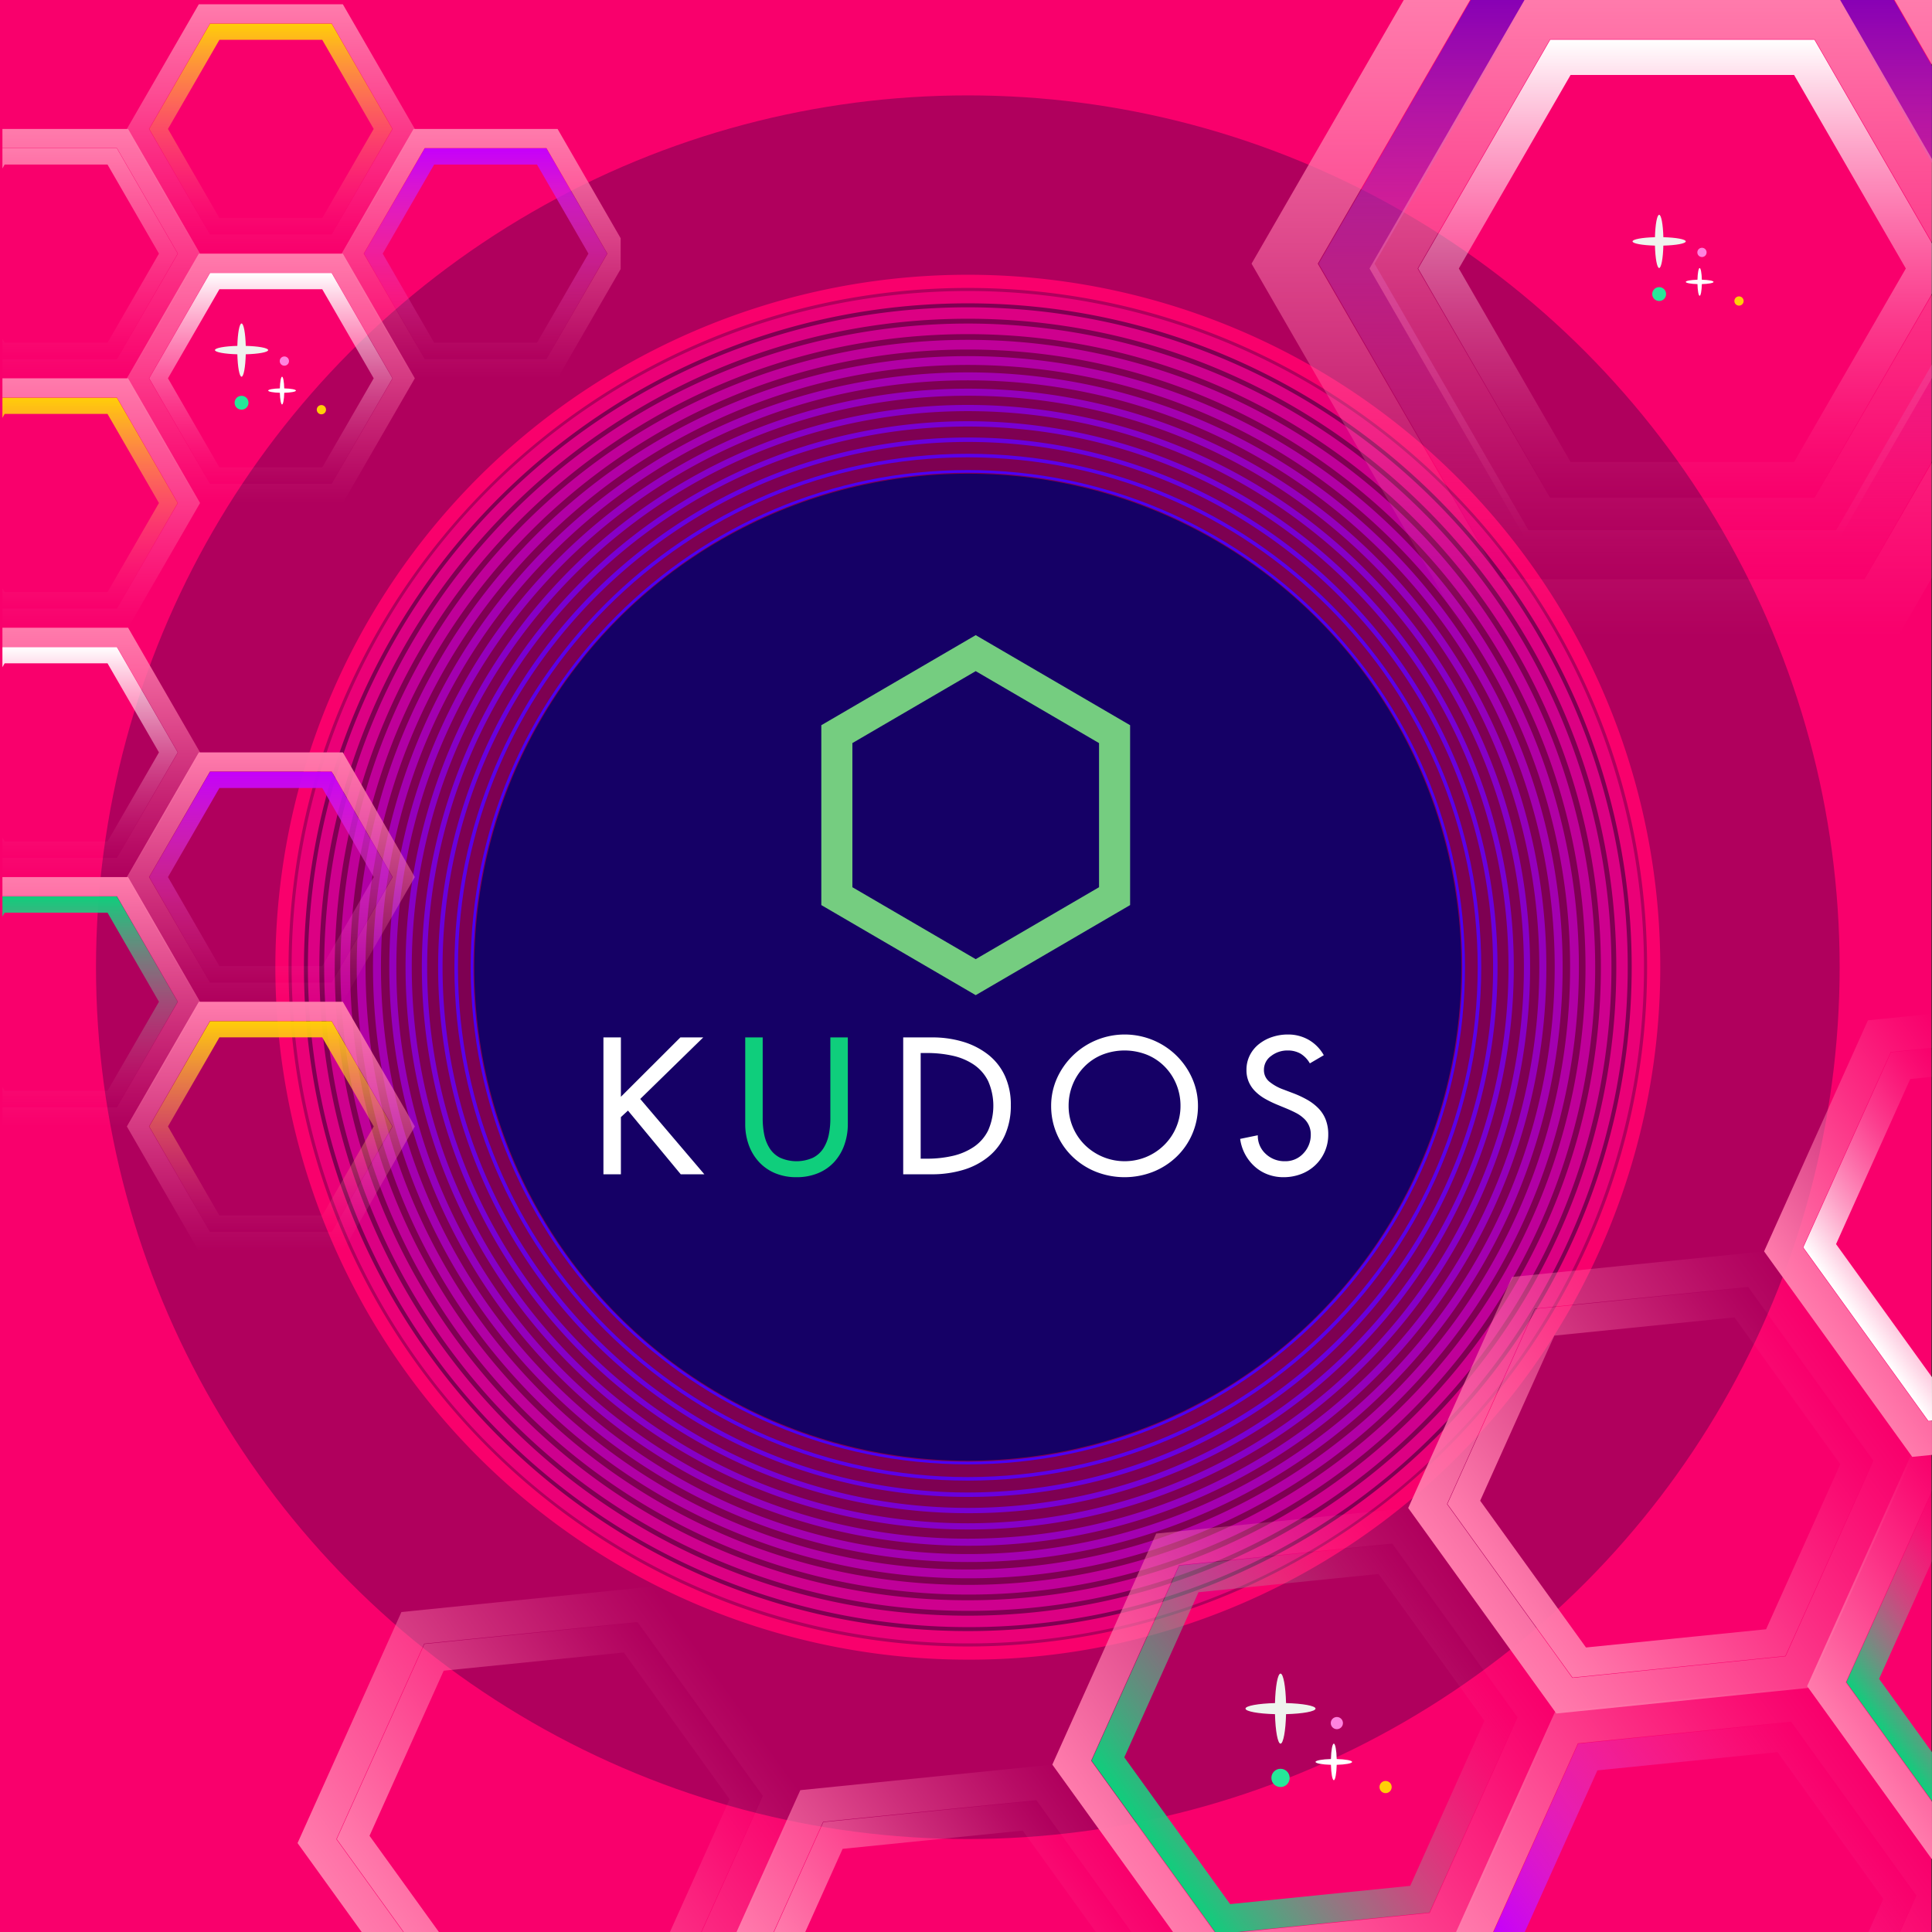 <svg xmlns="http://www.w3.org/2000/svg" xmlns:xlink="http://www.w3.org/1999/xlink" viewBox="0 0 800 800"><rect x="0" y="0" width="800" height="800" fill="#333333" stroke="none"/><defs><style>.cls-1{fill:#f9006c}.cls-2{fill:#15003e;opacity:.32}.cls-3{fill:#eb0077}.cls-4{fill:#dc0083}.cls-5{fill:#ce008e}.cls-6{fill:#bf0099}.cls-7{fill:#b100a5}.cls-8{fill:#a300b0}.cls-9{fill:#9400bb}.cls-10{fill:#8600c6}.cls-11{fill:#7800d2}.cls-12{fill:#6900dd}.cls-13{fill:#5b00e8}.cls-14{fill:#4c00f4}.cls-15{fill:#3e00ff}.cls-16{fill:#150066}.cls-17{fill:url(#Orchid)}.cls-18{fill:url(#Orchid-2)}.cls-19{fill:url(#Orchid-3)}.cls-20{fill:url(#Orchid-4)}.cls-21{fill:url(#Orchid-5)}.cls-22{fill:url(#linear-gradient)}.cls-23{fill:url(#Orchid-6)}.cls-24{fill:url(#Orchid-7)}.cls-25{fill:url(#Orchid-8)}.cls-26{fill:url(#linear-gradient-2)}.cls-27{fill:url(#Orchid-9)}.cls-28{fill:url(#linear-gradient-3)}.cls-29{fill:url(#Orchid-10)}.cls-30{fill:url(#linear-gradient-4)}.cls-31{fill:#75cd80}.cls-32{fill:#fff}.cls-33{fill:#0fce7c}.cls-34{fill:#eff4ee}.cls-35{fill:#ff83df}.cls-36{fill:#ffce08}.cls-37{fill:#25e899}.cls-38{fill:url(#Orchid-11)}.cls-39{fill:url(#linear-gradient-5)}.cls-40{fill:url(#linear-gradient-6)}.cls-41{fill:url(#linear-gradient-7)}.cls-42{fill:url(#Orchid-12)}.cls-43{fill:url(#linear-gradient-8)}.cls-44{fill:url(#Orchid-13)}.cls-45{fill:url(#linear-gradient-9)}.cls-46{fill:url(#Orchid-14)}.cls-47{fill:url(#linear-gradient-10)}.cls-48{fill:url(#Orchid-15)}.cls-49{fill:url(#Orchid-16)}.cls-50{fill:url(#Orchid-17)}.cls-51{fill:url(#linear-gradient-11)}.cls-52{fill:url(#Orchid-18)}.cls-53{fill:url(#linear-gradient-12)}.cls-54{fill:url(#Orchid-19)}.cls-55{fill:url(#linear-gradient-13)}.cls-56{fill:url(#Orchid-20)}.cls-57{fill:url(#linear-gradient-14)}.cls-58{fill:url(#Orchid-21)}.cls-59{fill:url(#linear-gradient-15)}</style><linearGradient id="Orchid" x1="-56.472" x2="125.204" y1="687.348" y2="687.348" gradientTransform="translate(-208.359 206.795) rotate(-35.794)" gradientUnits="userSpaceOnUse"><stop offset="0" stop-color="#ff7bac"/><stop offset=".216" stop-color="#ff7bac" stop-opacity=".763"/><stop offset=".604" stop-color="#ff7bac" stop-opacity=".356"/><stop offset=".874" stop-color="#ff7bac" stop-opacity=".1"/><stop offset="1" stop-color="#ff7bac" stop-opacity="0"/></linearGradient><linearGradient id="Orchid-2" x1="-42.335" x2="111.068" y1="690.975" y2="690.975" xlink:href="#Orchid"/><linearGradient id="Orchid-3" x1="69.438" x2="216.041" y1="818.165" y2="818.165" xlink:href="#Orchid"/><linearGradient id="Orchid-4" x1="82.019" x2="201.904" y1="821.23" y2="821.23" xlink:href="#Orchid"/><linearGradient id="Orchid-5" x1="216.039" x2="397.714" y1="852.693" y2="852.693" xlink:href="#Orchid"/><linearGradient id="linear-gradient" x1="230.176" x2="383.579" y1="854.112" y2="854.112" gradientTransform="translate(-208.359 206.795) rotate(-35.794)" gradientUnits="userSpaceOnUse"><stop offset="0" stop-color="#0fce7c"/><stop offset=".051" stop-color="#1dc97f" stop-opacity=".944"/><stop offset=".521" stop-color="#95a097" stop-opacity=".44"/><stop offset=".847" stop-color="#e185a6" stop-opacity=".123"/><stop offset="1" stop-color="#ff7bac" stop-opacity="0"/></linearGradient><linearGradient id="Orchid-6" x1="397.71" x2="579.391" y1="854.114" y2="854.114" xlink:href="#Orchid"/><linearGradient id="Orchid-7" x1="411.852" x2="565.255" y1="854.114" y2="854.114" xlink:href="#Orchid"/><linearGradient id="Orchid-8" x1="579.386" x2="693.332" y1="829.948" y2="829.948" xlink:href="#Orchid"/><linearGradient id="linear-gradient-2" x1="593.521" x2="685.016" y1="832.352" y2="832.352" gradientTransform="translate(-208.359 206.795) rotate(-35.794)" gradientUnits="userSpaceOnUse"><stop offset="0" stop-color="#fff"/><stop offset=".216" stop-color="#ffe0eb" stop-opacity=".763"/><stop offset=".604" stop-color="#ffaaca" stop-opacity=".356"/><stop offset=".874" stop-color="#ff88b4" stop-opacity=".1"/><stop offset="1" stop-color="#ff7bac" stop-opacity="0"/></linearGradient><linearGradient id="Orchid-9" x1="311.104" x2="488.553" y1="988.297" y2="988.297" xlink:href="#Orchid"/><linearGradient id="linear-gradient-3" x1="323.677" x2="474.415" y1="992.544" y2="992.544" gradientTransform="translate(-208.359 206.795) rotate(-35.794)" gradientUnits="userSpaceOnUse"><stop offset="0" stop-color="#c500fb"/><stop offset=".205" stop-color="#d21ce9" stop-opacity=".775"/><stop offset=".598" stop-color="#ea4ec9" stop-opacity=".362"/><stop offset=".872" stop-color="#f96fb4" stop-opacity=".101"/><stop offset="1" stop-color="#ff7bac" stop-opacity="0"/></linearGradient><linearGradient id="Orchid-10" x1="488.55" x2="586.99" y1="976.105" y2="976.105" xlink:href="#Orchid"/><linearGradient id="linear-gradient-4" x1="502.687" x2="577.656" y1="974.967" y2="974.967" xlink:href="#linear-gradient"/><linearGradient id="Orchid-11" x1="348.105" x2="451.365" y1="178.06" y2="178.06" gradientTransform="translate(377.285 -294.715) rotate(90)" xlink:href="#Orchid"/><linearGradient id="linear-gradient-5" x1="356.135" x2="443.335" y1="176.215" y2="176.215" gradientTransform="translate(377.285 -294.715) rotate(90)" xlink:href="#linear-gradient-3"/><linearGradient id="linear-gradient-6" x1="296.475" x2="399.735" y1="265.135" y2="265.135" gradientTransform="translate(377.285 -294.715) rotate(90)" gradientUnits="userSpaceOnUse"><stop offset="0" stop-color="#ff7bac"/><stop offset=".215" stop-color="#ff7bac" stop-opacity=".763"/><stop offset=".601" stop-color="#ff7bac" stop-opacity=".356"/><stop offset=".87" stop-color="#ff7bac" stop-opacity=".1"/><stop offset=".995" stop-color="#ff7bac" stop-opacity="0"/></linearGradient><linearGradient id="linear-gradient-7" x1="304.505" x2="391.705" y1="265.135" y2="265.135" gradientTransform="translate(377.285 -294.715) rotate(90)" gradientUnits="userSpaceOnUse"><stop offset="0" stop-color="#ffce08"/><stop offset=".216" stop-color="#ffba2f" stop-opacity=".763"/><stop offset=".604" stop-color="#ff9972" stop-opacity=".356"/><stop offset=".874" stop-color="#ff839c" stop-opacity=".1"/><stop offset="1" stop-color="#ff7bac" stop-opacity="0"/></linearGradient><linearGradient id="Orchid-12" x1="399.735" x2="503.005" y1="265.135" y2="265.135" gradientTransform="translate(377.285 -294.715) rotate(90)" xlink:href="#Orchid"/><linearGradient id="linear-gradient-8" x1="407.765" x2="494.965" y1="265.135" y2="265.135" gradientTransform="translate(377.285 -294.715) rotate(90)" xlink:href="#linear-gradient-2"/><linearGradient id="Orchid-13" x1="606.265" x2="709.525" y1="265.135" y2="265.135" gradientTransform="translate(377.285 -294.715) rotate(90)" xlink:href="#Orchid"/><linearGradient id="linear-gradient-9" x1="614.295" x2="701.495" y1="265.135" y2="265.135" gradientTransform="translate(377.285 -294.715) rotate(90)" xlink:href="#linear-gradient-3"/><linearGradient id="Orchid-14" x1="709.525" x2="812.785" y1="265.135" y2="265.135" gradientTransform="translate(377.285 -294.715) rotate(90)" xlink:href="#Orchid"/><linearGradient id="linear-gradient-10" x1="717.555" x2="804.755" y1="265.135" y2="265.135" xlink:href="#linear-gradient-7"/><linearGradient id="Orchid-15" x1="348.105" x2="451.365" y1="335.365" y2="335.365" gradientTransform="translate(377.285 -294.715) rotate(90)" xlink:href="#Orchid"/><linearGradient id="Orchid-16" x1="356.135" x2="443.335" y1="340" y2="340" gradientTransform="translate(377.285 -294.715) rotate(90)" xlink:href="#Orchid"/><linearGradient id="Orchid-17" x1="451.365" x2="554.635" y1="335.365" y2="335.365" gradientTransform="translate(377.285 -294.715) rotate(90)" xlink:href="#Orchid"/><linearGradient id="linear-gradient-11" x1="459.405" x2="546.605" y1="340" y2="340" xlink:href="#linear-gradient-7"/><linearGradient id="Orchid-18" x1="554.635" x2="657.895" y1="335.365" y2="335.365" gradientTransform="translate(377.285 -294.715) rotate(90)" xlink:href="#Orchid"/><linearGradient id="linear-gradient-12" x1="562.665" x2="649.865" y1="340" y2="340" gradientTransform="translate(377.285 -294.715) rotate(90)" xlink:href="#linear-gradient-2"/><linearGradient id="Orchid-19" x1="657.895" x2="761.155" y1="335.365" y2="335.365" gradientTransform="translate(377.285 -294.715) rotate(90)" xlink:href="#Orchid"/><linearGradient id="linear-gradient-13" x1="665.925" x2="753.125" y1="340" y2="340" gradientTransform="translate(377.285 -294.715) rotate(90)" xlink:href="#linear-gradient"/><linearGradient id="Orchid-20" x1="294.715" x2="558.375" y1="-281.845" y2="-281.845" gradientTransform="translate(377.285 -294.715) rotate(90)" xlink:href="#Orchid"/><linearGradient id="linear-gradient-14" x1="293.715" x2="534.345" y1="-295.725" y2="-295.725" gradientTransform="translate(377.285 -294.715) rotate(90)" gradientUnits="userSpaceOnUse"><stop offset="0" stop-color="#8700b5"/><stop offset=".462" stop-color="#c33db1" stop-opacity=".501"/><stop offset=".829" stop-color="#ee6aad" stop-opacity=".14"/><stop offset="1" stop-color="#ff7bac" stop-opacity="0"/></linearGradient><linearGradient id="Orchid-21" x1="293.715" x2="518.075" y1="-306.27" y2="-306.27" gradientTransform="translate(377.285 -294.715) rotate(90)" xlink:href="#Orchid"/><linearGradient id="linear-gradient-15" x1="311.165" x2="500.625" y1="-316.35" y2="-316.35" gradientTransform="translate(377.285 -294.715) rotate(90)" xlink:href="#linear-gradient-2"/></defs><title>brand-gitfigma2</title><g id="Layer_6" data-name="Layer 6"><rect width="800" height="800.5" x="-.245" y="-.5" class="cls-1"/><circle cx="400.755" cy="400.5" r="361" class="cls-2"/><circle cx="400.755" cy="400.5" r="279.01" class="cls-2"/><path d="M400.755,687.231a286.731,286.731,0,1,1,202.749-83.981A284.852,284.852,0,0,1,400.755,687.231Zm0-568c-155.093,0-281.269,126.177-281.269,281.27s126.177,281.27,281.27,281.27,281.27-126.177,281.27-281.269S555.848,119.231,400.755,119.231Z" class="cls-1"/><path d="M400.755,680.492a279.992,279.992,0,1,1,197.984-82.008A278.16,278.16,0,0,1,400.755,680.492Zm0-554.885c-151.576,0-274.892,123.316-274.892,274.893S249.179,675.393,400.755,675.393,675.648,552.076,675.648,400.5,552.331,125.607,400.755,125.607Z" class="cls-3"/><path d="M400.755,673.752a273.25,273.25,0,1,1,193.219-80.033A271.462,271.462,0,0,1,400.755,673.752Zm0-541.768c-148.06,0-268.516,120.456-268.516,268.516s120.456,268.516,268.516,268.516S669.27,548.56,669.27,400.5,548.814,131.984,400.755,131.984Z" class="cls-4"/><path d="M400.755,667.014A266.516,266.516,0,1,1,589.208,588.953,264.768,264.768,0,0,1,400.755,667.014Zm0-528.652c-144.543,0-262.138,117.595-262.138,262.139S256.212,662.639,400.755,662.639,662.894,545.044,662.894,400.5,545.299,138.361,400.755,138.361Z" class="cls-5"/><path d="M400.755,660.273a259.774,259.774,0,1,1,183.688-76.086A258.074,258.074,0,0,1,400.755,660.273Zm0-515.535c-141.027,0-255.762,114.734-255.762,255.762S259.728,656.262,400.755,656.262,656.517,541.527,656.517,400.5,541.782,144.738,400.755,144.738Z" class="cls-6"/><path d="M400.755,653.534a253.032,253.032,0,1,1,178.923-74.111A251.379,251.379,0,0,1,400.755,653.534Zm0-502.42c-137.512,0-249.386,111.874-249.386,249.386S263.243,649.886,400.755,649.886,650.141,538.012,650.141,400.5,538.267,151.114,400.755,151.114Z" class="cls-7"/><path d="M400.755,646.795a246.297,246.297,0,1,1,174.156-72.139A244.679,244.679,0,0,1,400.755,646.795Zm0-489.303c-133.995,0-243.008,109.013-243.008,243.008S266.76,643.508,400.755,643.508,643.763,534.495,643.763,400.5,534.75,157.492,400.755,157.492Z" class="cls-8"/><path d="M400.755,640.056a239.555,239.555,0,1,1,169.392-70.164A237.988,237.988,0,0,1,400.755,640.056Zm0-476.188c-130.48,0-236.632,106.152-236.632,236.632S270.275,637.132,400.755,637.132,637.387,530.98,637.387,400.5,531.234,163.868,400.755,163.868Z" class="cls-9"/><path d="M400.755,633.316a232.817,232.817,0,1,1,164.626-68.19A231.296,231.296,0,0,1,400.755,633.316Zm0-463.07c-126.963,0-230.254,103.291-230.254,230.254S273.792,630.754,400.755,630.754,631.009,527.463,631.009,400.5,527.718,170.246,400.755,170.246Z" class="cls-10"/><path d="M400.755,626.577a226.075,226.075,0,1,1,159.861-66.216A224.596,224.596,0,0,1,400.755,626.577Zm0-449.955c-123.446,0-223.878,100.432-223.878,223.878S277.309,624.378,400.755,624.378,624.633,523.946,624.633,400.5,524.201,176.622,400.755,176.622Z" class="cls-11"/><path d="M400.755,619.838a219.337,219.337,0,1,1,155.096-64.242A217.906,217.906,0,0,1,400.755,619.838Zm0-436.838c-119.93,0-217.5,97.57-217.5,217.5s97.57,217.5,217.5,217.5,217.5-97.57,217.5-217.5S520.685,183,400.755,183Z" class="cls-12"/><path d="M400.755,613.099c-117.228,0-212.599-95.371-212.599-212.599s95.371-212.599,212.599-212.599S613.354,283.272,613.354,400.5,517.982,613.099,400.755,613.099Zm0-423.723c-116.414,0-211.124,94.71-211.124,211.124s94.71,211.124,211.124,211.124,211.124-94.71,211.124-211.124S517.169,189.376,400.755,189.376Z" class="cls-13"/><path d="M400.755,606.359c-113.511,0-205.859-92.349-205.859-205.859s92.349-205.859,205.859-205.859S606.614,286.989,606.614,400.5,514.266,606.359,400.755,606.359Zm0-410.606c-112.897,0-204.746,91.849-204.746,204.746s91.849,204.746,204.746,204.746S605.501,513.398,605.501,400.5,513.652,195.754,400.755,195.754Z" class="cls-14"/><path d="M400.755,599.62c-109.795,0-199.12-89.325-199.12-199.12s89.325-199.12,199.12-199.12,199.12,89.325,199.12,199.12S510.55,599.62,400.755,599.62Zm0-397.49c-109.382,0-198.37,88.988-198.37,198.37s88.988,198.37,198.37,198.37,198.37-88.988,198.37-198.37S510.137,202.13,400.755,202.13Z" class="cls-15"/><circle cx="400.755" cy="400.5" r="204.363" class="cls-16"/><path d="M331.39,741.27l-60.82-84.35L166.22,667.51l-43.01,95.67L149.76,800h17.23l-27.72-38.44,36.38-80.96,88.32-8.95,51.9,71.98L290.53,800h15.33l26.06-57.99Z" class="cls-17"/><path d="M263.88,671.81l-88.11,8.94-36.32,80.78L167.19,800h14.55l-28.73-39.84,30.72-68.36,74.57-7.55,43.82,60.77L277.41,800h12.94l25.33-56.35Z" class="cls-18"/><path d="M435.75,730.69,331.39,741.27,304.99,800h15.33l20.51-45.64,88.31-8.95L468.5,800h17.23Z" class="cls-19"/><path d="M429.06,745.58l-88.12,8.93L320.5,800h12.94l15.47-34.43,74.57-7.56L453.75,800H468.3Z" class="cls-20"/><path d="M643.93,708.78l-60.82-84.35L478.75,635.02l-43,95.67L485.73,800h17.22l-51.14-70.93,36.38-80.97,88.31-8.94,51.9,71.97L592.02,792.1,514.07,800h89.72l40.67-90.48Z" class="cls-21"/><path d="M576.42,639.32l-88.12,8.94-36.31,80.78L503.17,800l.63.88,8.67-.88,79.44-8.06,36.31-80.78Zm7.52,141.57-74.57,7.56-43.82-60.78,30.72-68.36,74.57-7.56,43.82,60.78Z" class="cls-22"/><path d="M791.29,602.52l-60.82-84.35L626.11,528.76l-43,95.67,60.82,84.35.53.74,104.36-10.59,43-95.67ZM599.17,622.81l36.38-80.96,88.31-8.95,51.9,71.98-36.38,80.96-88.31,8.95Z" class="cls-23"/><path d="M723.78,533.06,635.66,542l-36.31,80.78,51.81,71.85,88.11-8.94,36.31-80.78Zm7.52,141.58-74.57,7.55-43.82-60.77,30.72-68.37,74.57-7.55,43.82,60.77Z" class="cls-24"/><path d="M800.02,433.86V419.81l-26.55,2.69-43,95.67,60.82,84.35.53.74,8.2-.83V588.37l-1.59.16-51.9-71.97,36.38-80.97Z" class="cls-25"/><path d="M800.02,445.88V434.03l-17,1.72-36.31,80.78,51.8,71.84,1.51-.15V570.29l-39.75-55.13,30.72-68.36Z" class="cls-26"/><path d="M748.82,698.93l-.53-.73L643.93,708.78l-41,91.22h15.33l35.11-78.13,88.31-8.95,51.9,71.98L786.79,800h13.23V769.94Z" class="cls-27"/><path d="M741.6,713.09l-88.12,8.93L618.43,800h12.95l30.07-66.93,74.57-7.55,43.82,60.77L773.68,800h12.95l6.77-15.07Z" class="cls-28"/><path d="M791.29,602.52l-43,95.68.53.73,51.2,71.01V746.05l-35.67-49.47,35.67-79.39V601.63Z" class="cls-29"/><path d="M800.02,617.59l-35.49,78.96,35.49,49.22V725.6l-21.93-30.42,21.93-48.8Z" class="cls-30"/><path d="M404.021,412.071l-63.932-37.295V300.295L404.021,263l63.932,37.295v74.481Zm-51.065-44.693,51.065,29.789,51.065-29.789V307.7L404.021,277.904l-51.065,29.789Z" class="cls-31"/><path d="M281.727,429.57h9.467l-26.09,25.483,26.551,31.196h-9.773L260.026,459.865l-2.924,2.706v23.679h-7.234V429.57h7.234v24.581Z" class="cls-32"/><path d="M315.819,429.57v33.451a33.6,33.6,0,0,0,.654,6.878A16.706,16.706,0,0,0,318.705,475.5a10.988,10.988,0,0,0,4.349,3.908,16.759,16.759,0,0,0,13.545,0,11.001,11.001,0,0,0,4.347-3.908,16.76,16.76,0,0,0,2.232-5.601,33.6,33.6,0,0,0,.654-6.878V429.57h7.234v35.856a25.555,25.555,0,0,1-1.463,8.72,20.534,20.534,0,0,1-4.194,7.029,18.772,18.772,0,0,1-6.696,4.623,22.896,22.896,0,0,1-8.888,1.654,22.605,22.605,0,0,1-8.85-1.654,18.992,18.992,0,0,1-6.695-4.66,20.647,20.647,0,0,1-4.233-7.029,25.205,25.205,0,0,1-1.462-8.682V429.57Z" class="cls-33"/><path d="M373.999,429.57h12.005a43.914,43.914,0,0,1,12.66,1.766,31.534,31.534,0,0,1,10.388,5.263,23.84,23.84,0,0,1,7.004,8.794,28.334,28.334,0,0,1,2.501,12.216,29.856,29.856,0,0,1-2.463,12.479,24.256,24.256,0,0,1-6.965,9.02,30.263,30.263,0,0,1-10.465,5.375,45.172,45.172,0,0,1-12.891,1.767H373.999Zm7.233,50.214h2.54a46.727,46.727,0,0,0,10.774-1.165,25.973,25.973,0,0,0,8.696-3.721,17.76,17.76,0,0,0,5.926-6.803,25.326,25.326,0,0,0,0-20.447,17.76,17.76,0,0,0-5.926-6.803,25.46,25.46,0,0,0-8.735-3.684,48.404,48.404,0,0,0-10.736-1.128h-2.54Z" class="cls-32"/><path d="M477.353,430.66a30.361,30.361,0,0,1,16.315,15.898,27.868,27.868,0,0,1,2.385,11.351,29.069,29.069,0,0,1-2.346,11.614,28.697,28.697,0,0,1-6.542,9.472,30.022,30.022,0,0,1-9.735,6.24,32.376,32.376,0,0,1-23.55,0,30.009,30.009,0,0,1-9.735-6.24,28.663,28.663,0,0,1-6.542-9.472,29.026,29.026,0,0,1-2.346-11.614,27.846,27.846,0,0,1,2.385-11.351A30.74,30.74,0,0,1,477.353,430.66Zm-2.809,48.448a23.166,23.166,0,0,0,7.426-4.886,22.735,22.735,0,0,0,5.041-7.367,22.433,22.433,0,0,0,1.809-8.945,23.284,23.284,0,0,0-1.694-8.833,22.634,22.634,0,0,0-4.81-7.366,21.853,21.853,0,0,0-7.387-4.962,25.223,25.223,0,0,0-18.547,0,21.87,21.87,0,0,0-7.388,4.962,22.629,22.629,0,0,0-4.809,7.366,23.261,23.261,0,0,0-1.694,8.833,22.41,22.41,0,0,0,1.809,8.945,22.715,22.715,0,0,0,5.041,7.367,23.517,23.517,0,0,0,25.203,4.886Z" class="cls-32"/><path d="M542.381,440.32a11.165,11.165,0,0,0-3.848-4.022,10.604,10.604,0,0,0-5.464-1.315,10.872,10.872,0,0,0-6.695,2.256,6.938,6.938,0,0,0-3.002,5.788,6.111,6.111,0,0,0,2.309,4.923,19.547,19.547,0,0,0,5.772,3.195l4.156,1.579a41.315,41.315,0,0,1,5.887,2.78A20.834,20.834,0,0,1,545.999,459a13.922,13.922,0,0,1,2.963,4.66A16.82,16.82,0,0,1,550,469.786a17.413,17.413,0,0,1-1.424,7.029,17.174,17.174,0,0,1-3.963,5.676,17.493,17.493,0,0,1-5.926,3.682,20.313,20.313,0,0,1-7.234,1.278,18.321,18.321,0,0,1-6.541-1.165,16.83,16.83,0,0,1-5.464-3.345,18.689,18.689,0,0,1-5.926-11.351l7.311-1.502a10.07,10.07,0,0,0,3.27,7.705,11.26,11.26,0,0,0,7.965,3.045,10.01,10.01,0,0,0,7.656-3.271,11.039,11.039,0,0,0,3.04-7.78,8.85,8.85,0,0,0-3.155-6.916,13.798,13.798,0,0,0-2.963-2.03q-1.731-.901-3.886-1.804l-4.003-1.654a45.261,45.261,0,0,1-5.001-2.443,19.299,19.299,0,0,1-3.887-2.932,12.744,12.744,0,0,1-2.732-3.908,12.209,12.209,0,0,1-1-5.074,13.246,13.246,0,0,1,1.385-6.052,13.821,13.821,0,0,1,3.81-4.66,17.716,17.716,0,0,1,5.503-2.932,20.272,20.272,0,0,1,6.387-1.015,17.107,17.107,0,0,1,8.696,2.218,16.892,16.892,0,0,1,6.233,6.351Z" class="cls-32"/><path d="M698.042,99.963c0-.879-4.021-1.608-9.28-1.741-.134-5.259-.862-9.28-1.741-9.28s-1.608,4.021-1.741,9.28c-5.259.134-9.28.862-9.28,1.741s4.021,1.608,9.28,1.741c.134,5.259.862,9.28,1.741,9.28s1.608-4.021,1.741-9.28C694.021,101.571,698.042,100.843,698.042,99.963Z" class="cls-34"/><path d="M709.542,116.734c0-.459-2.098-.839-4.842-.908-.07-2.744-.45-4.841-.908-4.841s-.839,2.098-.908,4.841c-2.744.07-4.841.45-4.841.908s2.098.839,4.841.908c.07,2.744.45,4.842.908,4.842s.839-2.098.908-4.842C707.444,117.573,709.542,117.193,709.542,116.734Z" class="cls-32"/><circle cx="704.75" cy="104.516" r="1.917" class="cls-35"/><circle cx="720.083" cy="124.641" r="1.917" class="cls-36"/><circle cx="687.021" cy="121.766" r="2.875" class="cls-37"/><path d="M111.042,144.964c0-.879-4.021-1.608-9.28-1.741-.134-5.259-.862-9.28-1.741-9.28s-1.608,4.021-1.741,9.28c-5.259.134-9.28.862-9.28,1.741s4.021,1.608,9.28,1.741c.134,5.259.862,9.28,1.741,9.28s1.608-4.021,1.741-9.28C107.021,146.571,111.042,145.843,111.042,144.964Z" class="cls-34"/><path d="M122.542,161.734c0-.459-2.098-.839-4.842-.908-.07-2.744-.45-4.841-.908-4.841s-.839,2.098-.908,4.841c-2.744.07-4.841.45-4.841.908s2.098.839,4.841.908c.07,2.744.45,4.842.908,4.842s.839-2.098.908-4.842C120.444,162.573,122.542,162.193,122.542,161.734Z" class="cls-32"/><circle cx="117.75" cy="149.516" r="1.917" class="cls-35"/><circle cx="133.083" cy="169.641" r="1.917" class="cls-36"/><circle cx="100.021" cy="166.766" r="2.875" class="cls-37"/><path d="M544.739,707.503c0-1.157-5.291-2.116-12.212-2.291C532.351,698.291,531.393,693,530.236,693s-2.116,5.291-2.292,12.212c-6.921.176-12.212,1.135-12.212,2.291s5.291,2.116,12.212,2.291c.176,6.921,1.135,12.212,2.292,12.212s2.116-5.291,2.291-12.212C539.448,709.619,544.739,708.66,544.739,707.503Z" class="cls-34"/><path d="M559.873,729.573c0-.604-2.76-1.104-6.371-1.196-.092-3.611-.592-6.371-1.196-6.371s-1.104,2.76-1.196,6.371c-3.611.092-6.371.592-6.371,1.196s2.76,1.104,6.371,1.196c.092,3.611.592,6.371,1.196,6.371s1.104-2.76,1.196-6.371C557.112,730.677,559.873,730.177,559.873,729.573Z" class="cls-32"/><circle cx="553.567" cy="713.494" r="2.522" class="cls-35"/><circle cx="573.745" cy="739.978" r="2.522" class="cls-36"/><circle cx="530.236" cy="736.194" r="3.783" class="cls-37"/><path d="M230.88,53.39H171.25l-29.8,51.63,29.8,51.63h59.63L257,111.41V98.64Zm-4.6,95.32H175.85l-25.24-43.69,25.24-43.68h50.43l25.24,43.68Z" class="cls-38"/><path d="M226.24,61.42H175.9l-25.17,43.6,25.17,43.6h50.34l25.17-43.6Zm-3.88,80.49H179.77l-21.3-36.89,21.3-36.88h42.59l21.3,36.88Z" class="cls-39"/><path d="M141.96,1.76H82.33L52.53,53.39l29.8,51.63h59.63l29.81-51.63Zm-4.6,95.32H86.93L61.69,53.39,86.93,9.71h50.43L162.6,53.39Z" class="cls-40"/><path d="M137.32,9.79H86.98L61.81,53.39l25.17,43.6h50.34l25.17-43.6Zm-3.88,80.49H90.85L69.55,53.39,90.85,16.5h42.59l21.3,36.89Z" class="cls-41"/><path d="M141.96,105.02H82.33l-29.8,51.63,29.8,51.64h59.63l29.81-51.64Zm-4.6,95.32H86.93L61.69,156.65l25.24-43.68h50.43l25.24,43.68Z" class="cls-42"/><path d="M137.32,113.05H86.98l-25.17,43.6,25.17,43.6h50.34l25.17-43.6Zm-3.88,80.49H90.85l-21.3-36.89,21.3-36.88h42.59l21.3,36.88Z" class="cls-43"/><path d="M141.96,311.55H82.33l-29.8,51.63,29.8,51.63h59.63l29.81-51.63Zm-4.6,95.32H86.93L61.69,363.18l25.24-43.69h50.43l25.24,43.69Z" class="cls-44"/><path d="M137.32,319.58H86.98l-25.17,43.6,25.17,43.6h50.34l25.17-43.6Zm-3.88,80.49H90.85l-21.3-36.89,21.3-36.89h42.59l21.3,36.89Z" class="cls-45"/><path d="M141.96,414.81H82.33l-29.8,51.63,29.8,51.63h59.63l29.81-51.63Zm-4.6,95.32H86.93L61.69,466.44l25.24-43.68h50.43l25.24,43.68Z" class="cls-46"/><path d="M137.32,422.84H86.98l-25.17,43.6,25.17,43.6h50.34l25.17-43.6Zm-3.88,80.49H90.85l-21.3-36.89,21.3-36.89h42.59l21.3,36.89Z" class="cls-47"/><path d="M53.04,53.39H1v7.95H48.44l25.24,43.68L48.44,148.71H1v7.94H53.04l29.8-51.63Z" class="cls-48"/><path d="M48.4,61.42H1v8.33l.93-1.61H44.52l21.3,36.88-21.3,36.89H1.93L1,140.3v8.32H48.4l25.17-43.6Z" class="cls-49"/><path d="M53.04,156.65H1v7.95H48.44l25.24,43.69L48.44,251.97H1v7.95H53.04l29.8-51.63Z" class="cls-50"/><path d="M48.4,164.69H1v8.32l.93-1.61H44.52l21.3,36.89-21.3,36.88H1.93L1,243.56v8.33H48.4l25.17-43.6Z" class="cls-51"/><path d="M53.04,259.92H1v7.94H48.44l25.24,43.69L48.44,355.23H1v7.95H53.04l29.8-51.63Z" class="cls-52"/><path d="M48.4,267.95H1v8.32l.93-1.61H44.52l21.3,36.89-21.3,36.89H1.93L1,346.83v8.32H48.4l25.17-43.6Z" class="cls-53"/><path d="M53.04,363.18H1v7.95H48.44l25.24,43.68L48.44,458.5H1v7.94H53.04l29.8-51.63Z" class="cls-54"/><path d="M48.4,371.21H1v8.32l.93-1.61H44.52l21.3,36.89L44.52,451.7H1.93L1,450.09v8.32H48.4l25.17-43.6Z" class="cls-55"/><path d="M784.5,0l15.52,26.86V0ZM772.06,239.88H621.18l-75.52-130.7L608.74,0H581.26L518.24,109.18l89.17,154.48H785.83l14.19-24.58V191.49Z" class="cls-56"/><path d="M632.9,219.54,569.17,109.18,632.21,0l.58-1h-.95l-.58,1H609.03L546,109.18l75.31,130.45H771.93l28.09-48.66V150.82l-39.68,68.72ZM784.21,0H761.98l-.58-1h-.95l.58,1,38.99,67.54V27.39Z" class="cls-57"/><path d="M761.98,0l-.58-1H631.84l-.58,1L567.09,111.18l64.75,112.18H761.4l38.62-66.91V121.94L751.4,206.09H641.84L587,111.18l54.84-94.92H751.4l48.62,84.15V65.91Z" class="cls-58"/><path d="M800.02,100.84,751.31,16.45H641.93l-54.68,94.73,54.68,94.73H751.31l48.71-84.39Zm-57.13,90.48H650.35l-46.28-80.14,46.28-80.15h92.54l46.28,80.15Z" class="cls-59"/></g></svg>